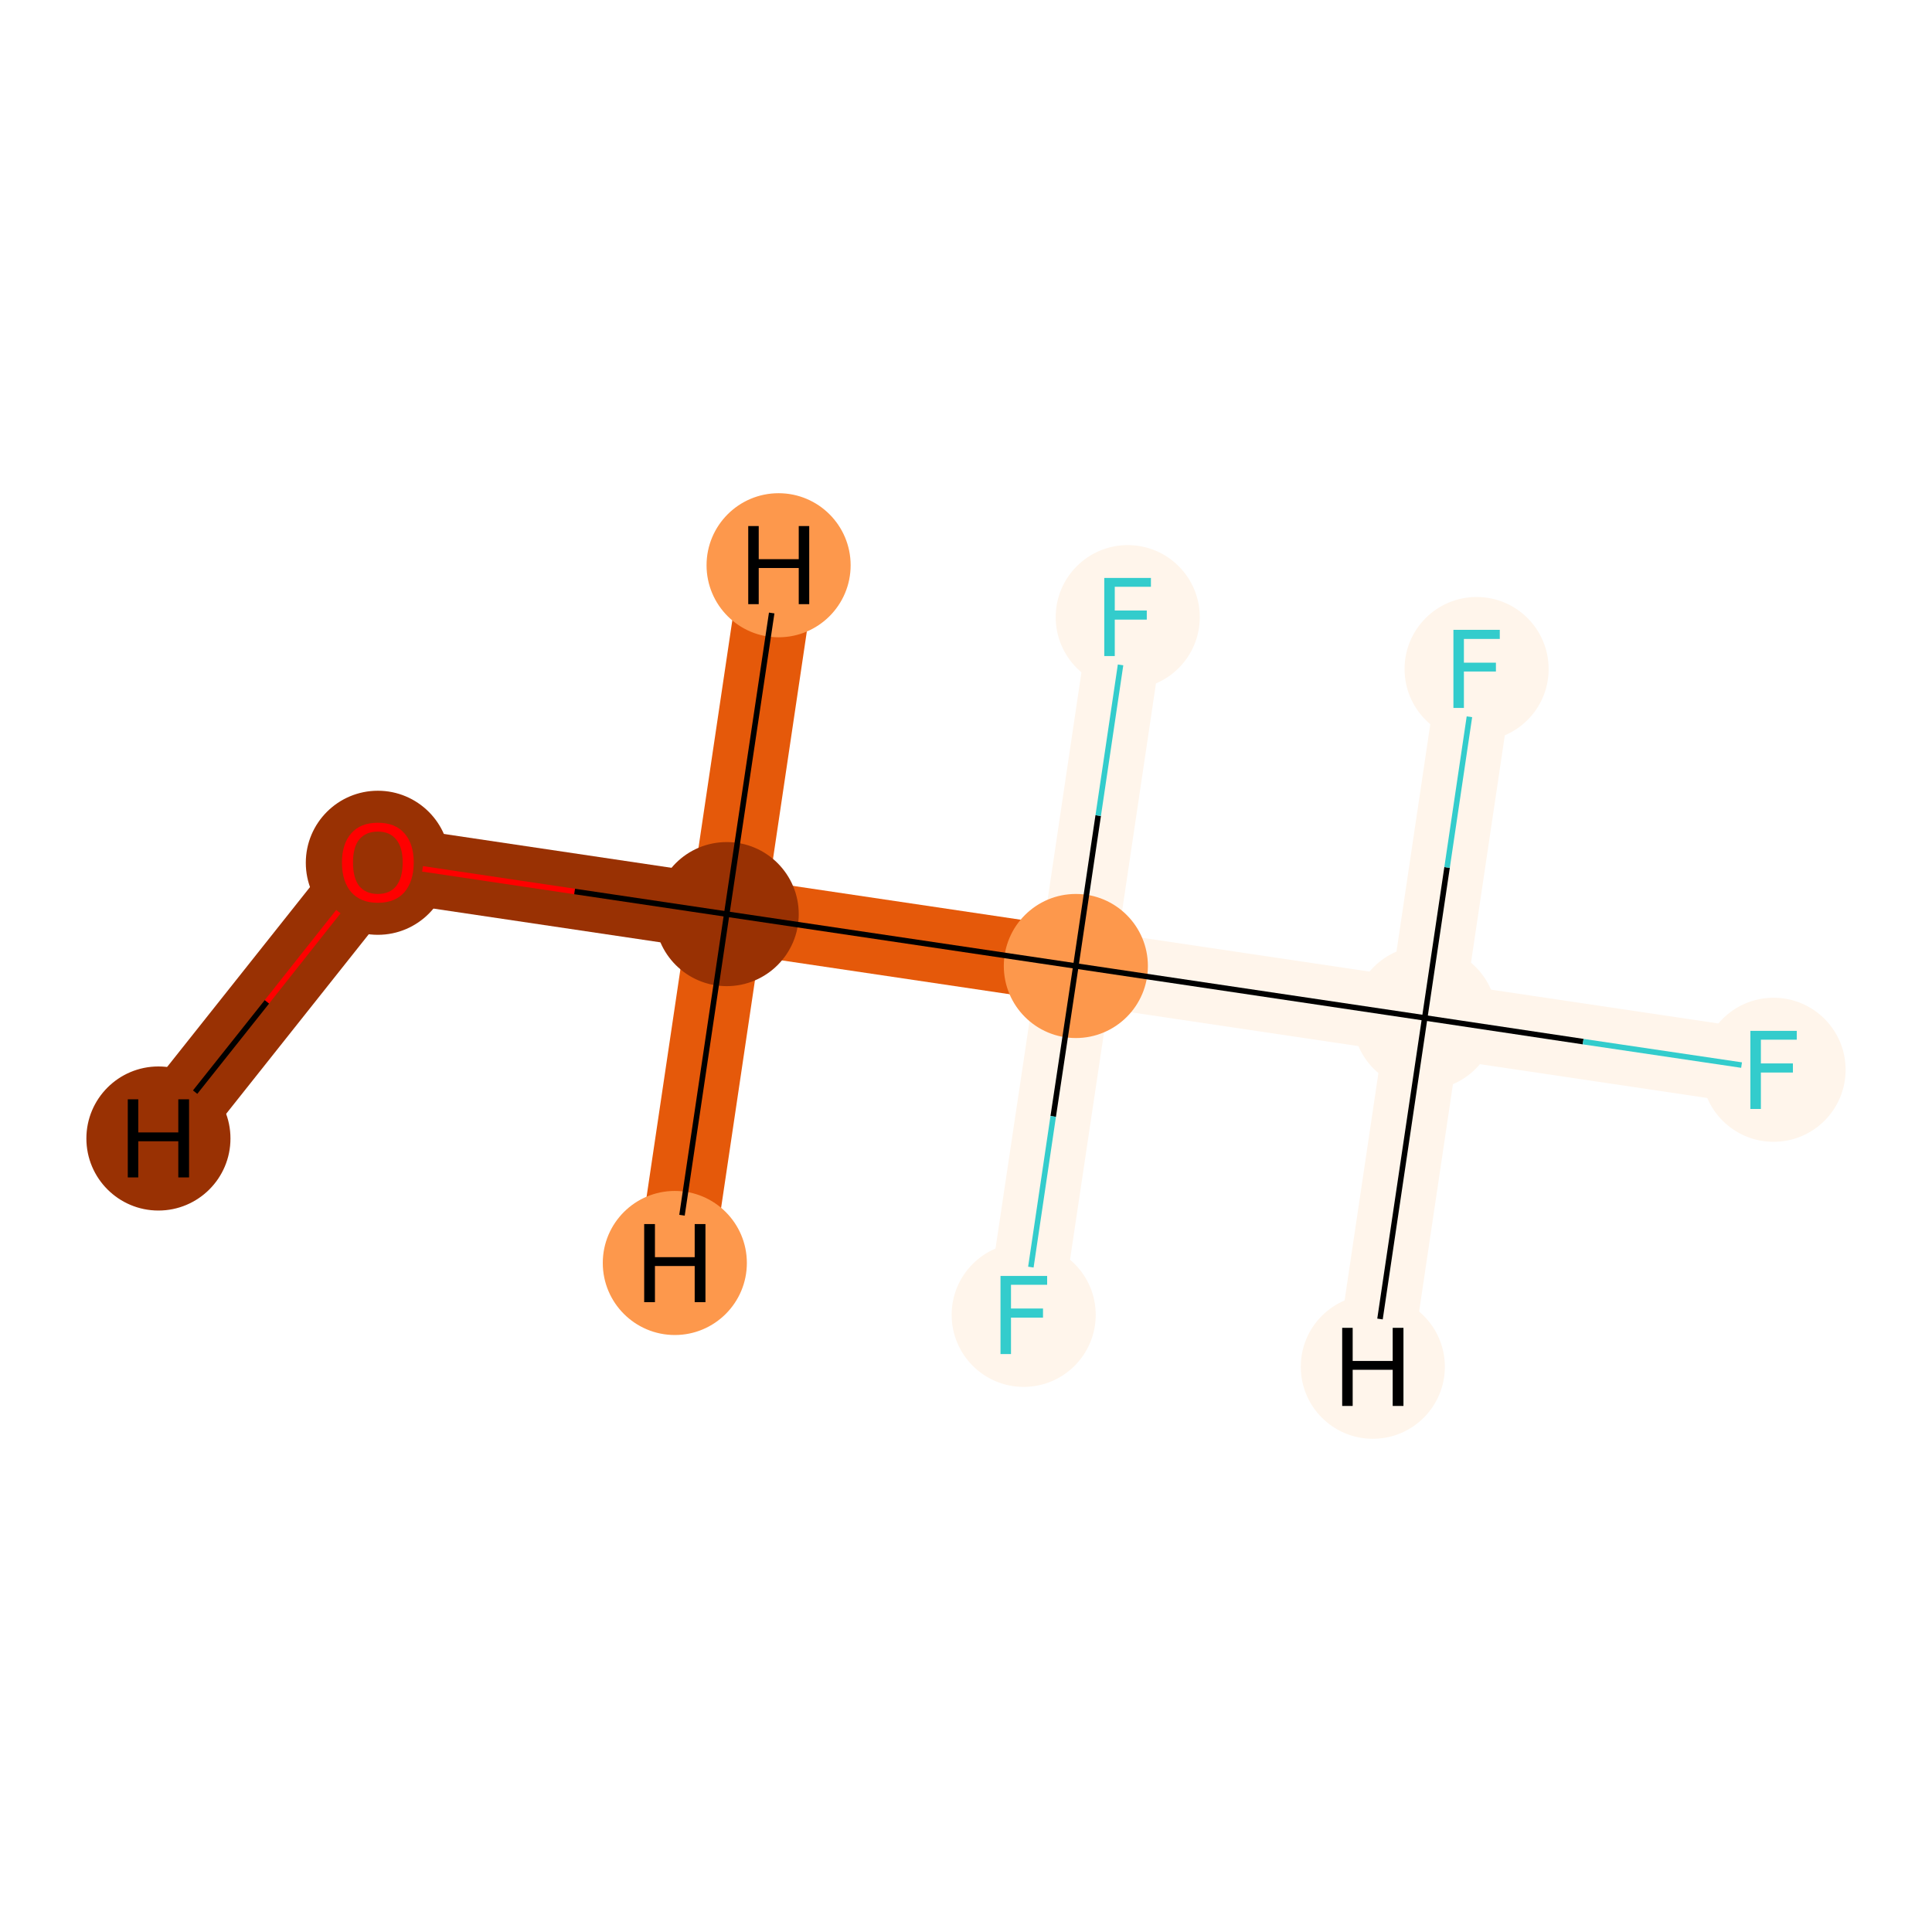 <?xml version='1.0' encoding='iso-8859-1'?>
<svg version='1.1' baseProfile='full'
              xmlns='http://www.w3.org/2000/svg'
                      xmlns:rdkit='http://www.rdkit.org/xml'
                      xmlns:xlink='http://www.w3.org/1999/xlink'
                  xml:space='preserve'
width='700px' height='700px' viewBox='0 0 700 700'>
<!-- END OF HEADER -->
<rect style='opacity:1.0;fill:#FFFFFF;stroke:none' width='700.0' height='700.0' x='0.0' y='0.0'> </rect>
<path d='M 136.9,312.4 L 263.3,331.2' style='fill:none;fill-rule:evenodd;stroke:#993103;stroke-width:27.3px;stroke-linecap:butt;stroke-linejoin:miter;stroke-opacity:1' />
<path d='M 136.9,312.4 L 57.4,412.5' style='fill:none;fill-rule:evenodd;stroke:#993103;stroke-width:27.3px;stroke-linecap:butt;stroke-linejoin:miter;stroke-opacity:1' />
<path d='M 263.3,331.2 L 389.8,350.0' style='fill:none;fill-rule:evenodd;stroke:#E5590A;stroke-width:27.3px;stroke-linecap:butt;stroke-linejoin:miter;stroke-opacity:1' />
<path d='M 263.3,331.2 L 282.1,204.8' style='fill:none;fill-rule:evenodd;stroke:#E5590A;stroke-width:27.3px;stroke-linecap:butt;stroke-linejoin:miter;stroke-opacity:1' />
<path d='M 263.3,331.2 L 244.5,457.6' style='fill:none;fill-rule:evenodd;stroke:#E5590A;stroke-width:27.3px;stroke-linecap:butt;stroke-linejoin:miter;stroke-opacity:1' />
<path d='M 389.8,350.0 L 516.2,368.8' style='fill:none;fill-rule:evenodd;stroke:#FFF5EB;stroke-width:27.3px;stroke-linecap:butt;stroke-linejoin:miter;stroke-opacity:1' />
<path d='M 389.8,350.0 L 370.9,476.4' style='fill:none;fill-rule:evenodd;stroke:#FFF5EB;stroke-width:27.3px;stroke-linecap:butt;stroke-linejoin:miter;stroke-opacity:1' />
<path d='M 389.8,350.0 L 408.6,223.6' style='fill:none;fill-rule:evenodd;stroke:#FFF5EB;stroke-width:27.3px;stroke-linecap:butt;stroke-linejoin:miter;stroke-opacity:1' />
<path d='M 516.2,368.8 L 642.6,387.6' style='fill:none;fill-rule:evenodd;stroke:#FFF5EB;stroke-width:27.3px;stroke-linecap:butt;stroke-linejoin:miter;stroke-opacity:1' />
<path d='M 516.2,368.8 L 535.0,242.4' style='fill:none;fill-rule:evenodd;stroke:#FFF5EB;stroke-width:27.3px;stroke-linecap:butt;stroke-linejoin:miter;stroke-opacity:1' />
<path d='M 516.2,368.8 L 497.4,495.2' style='fill:none;fill-rule:evenodd;stroke:#FFF5EB;stroke-width:27.3px;stroke-linecap:butt;stroke-linejoin:miter;stroke-opacity:1' />
<ellipse cx='136.9' cy='312.6' rx='25.6' ry='25.6'  style='fill:#993103;fill-rule:evenodd;stroke:#993103;stroke-width:1.0px;stroke-linecap:butt;stroke-linejoin:miter;stroke-opacity:1' />
<ellipse cx='263.3' cy='331.2' rx='25.6' ry='25.6'  style='fill:#993103;fill-rule:evenodd;stroke:#993103;stroke-width:1.0px;stroke-linecap:butt;stroke-linejoin:miter;stroke-opacity:1' />
<ellipse cx='389.8' cy='350.0' rx='25.6' ry='25.6'  style='fill:#FD984C;fill-rule:evenodd;stroke:#FD984C;stroke-width:1.0px;stroke-linecap:butt;stroke-linejoin:miter;stroke-opacity:1' />
<ellipse cx='516.2' cy='368.8' rx='25.6' ry='25.6'  style='fill:#FFF5EB;fill-rule:evenodd;stroke:#FFF5EB;stroke-width:1.0px;stroke-linecap:butt;stroke-linejoin:miter;stroke-opacity:1' />
<ellipse cx='642.6' cy='387.6' rx='25.6' ry='25.6'  style='fill:#FFF5EB;fill-rule:evenodd;stroke:#FFF5EB;stroke-width:1.0px;stroke-linecap:butt;stroke-linejoin:miter;stroke-opacity:1' />
<ellipse cx='535.0' cy='242.4' rx='25.6' ry='25.6'  style='fill:#FFF5EB;fill-rule:evenodd;stroke:#FFF5EB;stroke-width:1.0px;stroke-linecap:butt;stroke-linejoin:miter;stroke-opacity:1' />
<ellipse cx='370.9' cy='476.4' rx='25.6' ry='25.6'  style='fill:#FFF5EB;fill-rule:evenodd;stroke:#FFF5EB;stroke-width:1.0px;stroke-linecap:butt;stroke-linejoin:miter;stroke-opacity:1' />
<ellipse cx='408.6' cy='223.6' rx='25.6' ry='25.6'  style='fill:#FFF5EB;fill-rule:evenodd;stroke:#FFF5EB;stroke-width:1.0px;stroke-linecap:butt;stroke-linejoin:miter;stroke-opacity:1' />
<ellipse cx='57.4' cy='412.5' rx='25.6' ry='25.6'  style='fill:#993103;fill-rule:evenodd;stroke:#993103;stroke-width:1.0px;stroke-linecap:butt;stroke-linejoin:miter;stroke-opacity:1' />
<ellipse cx='282.1' cy='204.8' rx='25.6' ry='25.6'  style='fill:#FD984C;fill-rule:evenodd;stroke:#FD984C;stroke-width:1.0px;stroke-linecap:butt;stroke-linejoin:miter;stroke-opacity:1' />
<ellipse cx='244.5' cy='457.6' rx='25.6' ry='25.6'  style='fill:#FD984C;fill-rule:evenodd;stroke:#FD984C;stroke-width:1.0px;stroke-linecap:butt;stroke-linejoin:miter;stroke-opacity:1' />
<ellipse cx='497.4' cy='495.2' rx='25.6' ry='25.6'  style='fill:#FFF5EB;fill-rule:evenodd;stroke:#FFF5EB;stroke-width:1.0px;stroke-linecap:butt;stroke-linejoin:miter;stroke-opacity:1' />
<path class='bond-0 atom-0 atom-1' d='M 153.1,314.8 L 208.2,323.0' style='fill:none;fill-rule:evenodd;stroke:#FF0000;stroke-width:2.0px;stroke-linecap:butt;stroke-linejoin:miter;stroke-opacity:1' />
<path class='bond-0 atom-0 atom-1' d='M 208.2,323.0 L 263.3,331.2' style='fill:none;fill-rule:evenodd;stroke:#000000;stroke-width:2.0px;stroke-linecap:butt;stroke-linejoin:miter;stroke-opacity:1' />
<path class='bond-7 atom-0 atom-8' d='M 122.6,330.3 L 96.7,363.0' style='fill:none;fill-rule:evenodd;stroke:#FF0000;stroke-width:2.0px;stroke-linecap:butt;stroke-linejoin:miter;stroke-opacity:1' />
<path class='bond-7 atom-0 atom-8' d='M 96.7,363.0 L 70.7,395.7' style='fill:none;fill-rule:evenodd;stroke:#000000;stroke-width:2.0px;stroke-linecap:butt;stroke-linejoin:miter;stroke-opacity:1' />
<path class='bond-1 atom-1 atom-2' d='M 263.3,331.2 L 389.8,350.0' style='fill:none;fill-rule:evenodd;stroke:#000000;stroke-width:2.0px;stroke-linecap:butt;stroke-linejoin:miter;stroke-opacity:1' />
<path class='bond-8 atom-1 atom-9' d='M 263.3,331.2 L 279.6,222.1' style='fill:none;fill-rule:evenodd;stroke:#000000;stroke-width:2.0px;stroke-linecap:butt;stroke-linejoin:miter;stroke-opacity:1' />
<path class='bond-9 atom-1 atom-10' d='M 263.3,331.2 L 247.1,440.3' style='fill:none;fill-rule:evenodd;stroke:#000000;stroke-width:2.0px;stroke-linecap:butt;stroke-linejoin:miter;stroke-opacity:1' />
<path class='bond-2 atom-2 atom-3' d='M 389.8,350.0 L 516.2,368.8' style='fill:none;fill-rule:evenodd;stroke:#000000;stroke-width:2.0px;stroke-linecap:butt;stroke-linejoin:miter;stroke-opacity:1' />
<path class='bond-5 atom-2 atom-6' d='M 389.8,350.0 L 381.6,404.5' style='fill:none;fill-rule:evenodd;stroke:#000000;stroke-width:2.0px;stroke-linecap:butt;stroke-linejoin:miter;stroke-opacity:1' />
<path class='bond-5 atom-2 atom-6' d='M 381.6,404.5 L 373.5,459.1' style='fill:none;fill-rule:evenodd;stroke:#33CCCC;stroke-width:2.0px;stroke-linecap:butt;stroke-linejoin:miter;stroke-opacity:1' />
<path class='bond-6 atom-2 atom-7' d='M 389.8,350.0 L 397.9,295.5' style='fill:none;fill-rule:evenodd;stroke:#000000;stroke-width:2.0px;stroke-linecap:butt;stroke-linejoin:miter;stroke-opacity:1' />
<path class='bond-6 atom-2 atom-7' d='M 397.9,295.5 L 406.0,240.9' style='fill:none;fill-rule:evenodd;stroke:#33CCCC;stroke-width:2.0px;stroke-linecap:butt;stroke-linejoin:miter;stroke-opacity:1' />
<path class='bond-3 atom-3 atom-4' d='M 516.2,368.8 L 573.6,377.4' style='fill:none;fill-rule:evenodd;stroke:#000000;stroke-width:2.0px;stroke-linecap:butt;stroke-linejoin:miter;stroke-opacity:1' />
<path class='bond-3 atom-3 atom-4' d='M 573.6,377.4 L 631.0,385.9' style='fill:none;fill-rule:evenodd;stroke:#33CCCC;stroke-width:2.0px;stroke-linecap:butt;stroke-linejoin:miter;stroke-opacity:1' />
<path class='bond-4 atom-3 atom-5' d='M 516.2,368.8 L 524.3,314.3' style='fill:none;fill-rule:evenodd;stroke:#000000;stroke-width:2.0px;stroke-linecap:butt;stroke-linejoin:miter;stroke-opacity:1' />
<path class='bond-4 atom-3 atom-5' d='M 524.3,314.3 L 532.4,259.7' style='fill:none;fill-rule:evenodd;stroke:#33CCCC;stroke-width:2.0px;stroke-linecap:butt;stroke-linejoin:miter;stroke-opacity:1' />
<path class='bond-10 atom-3 atom-11' d='M 516.2,368.8 L 500.0,477.9' style='fill:none;fill-rule:evenodd;stroke:#000000;stroke-width:2.0px;stroke-linecap:butt;stroke-linejoin:miter;stroke-opacity:1' />
<path  class='atom-0' d='M 123.9 312.5
Q 123.9 305.7, 127.3 301.9
Q 130.6 298.1, 136.9 298.1
Q 143.2 298.1, 146.5 301.9
Q 149.9 305.7, 149.9 312.5
Q 149.9 319.3, 146.5 323.3
Q 143.1 327.1, 136.9 327.1
Q 130.7 327.1, 127.3 323.3
Q 123.9 319.4, 123.9 312.5
M 136.9 323.9
Q 141.2 323.9, 143.5 321.1
Q 145.9 318.1, 145.9 312.5
Q 145.9 306.9, 143.5 304.1
Q 141.2 301.3, 136.9 301.3
Q 132.6 301.3, 130.2 304.1
Q 127.9 306.9, 127.9 312.5
Q 127.9 318.2, 130.2 321.1
Q 132.6 323.9, 136.9 323.9
' fill='#FF0000'/>
<path  class='atom-4' d='M 634.2 373.5
L 651.0 373.5
L 651.0 376.7
L 638.0 376.7
L 638.0 385.3
L 649.6 385.3
L 649.6 388.6
L 638.0 388.6
L 638.0 401.8
L 634.2 401.8
L 634.2 373.5
' fill='#33CCCC'/>
<path  class='atom-5' d='M 526.6 228.2
L 543.4 228.2
L 543.4 231.5
L 530.4 231.5
L 530.4 240.1
L 542.0 240.1
L 542.0 243.3
L 530.4 243.3
L 530.4 256.5
L 526.6 256.5
L 526.6 228.2
' fill='#33CCCC'/>
<path  class='atom-6' d='M 362.5 462.3
L 379.4 462.3
L 379.4 465.5
L 366.3 465.5
L 366.3 474.1
L 377.9 474.1
L 377.9 477.4
L 366.3 477.4
L 366.3 490.6
L 362.5 490.6
L 362.5 462.3
' fill='#33CCCC'/>
<path  class='atom-7' d='M 400.1 209.4
L 417.0 209.4
L 417.0 212.6
L 403.9 212.6
L 403.9 221.2
L 415.5 221.2
L 415.5 224.5
L 403.9 224.5
L 403.9 237.7
L 400.1 237.7
L 400.1 209.4
' fill='#33CCCC'/>
<path  class='atom-8' d='M 46.3 398.3
L 50.1 398.3
L 50.1 410.3
L 64.6 410.3
L 64.6 398.3
L 68.5 398.3
L 68.5 426.6
L 64.6 426.6
L 64.6 413.5
L 50.1 413.5
L 50.1 426.6
L 46.3 426.6
L 46.3 398.3
' fill='#000000'/>
<path  class='atom-9' d='M 271.1 190.6
L 274.9 190.6
L 274.9 202.6
L 289.4 202.6
L 289.4 190.6
L 293.2 190.6
L 293.2 218.9
L 289.4 218.9
L 289.4 205.8
L 274.9 205.8
L 274.9 218.9
L 271.1 218.9
L 271.1 190.6
' fill='#000000'/>
<path  class='atom-10' d='M 233.4 443.5
L 237.3 443.5
L 237.3 455.5
L 251.7 455.5
L 251.7 443.5
L 255.6 443.5
L 255.6 471.8
L 251.7 471.8
L 251.7 458.7
L 237.3 458.7
L 237.3 471.8
L 233.4 471.8
L 233.4 443.5
' fill='#000000'/>
<path  class='atom-11' d='M 486.3 481.1
L 490.1 481.1
L 490.1 493.1
L 504.6 493.1
L 504.6 481.1
L 508.5 481.1
L 508.5 509.4
L 504.6 509.4
L 504.6 496.3
L 490.1 496.3
L 490.1 509.4
L 486.3 509.4
L 486.3 481.1
' fill='#000000'/>
</svg>
